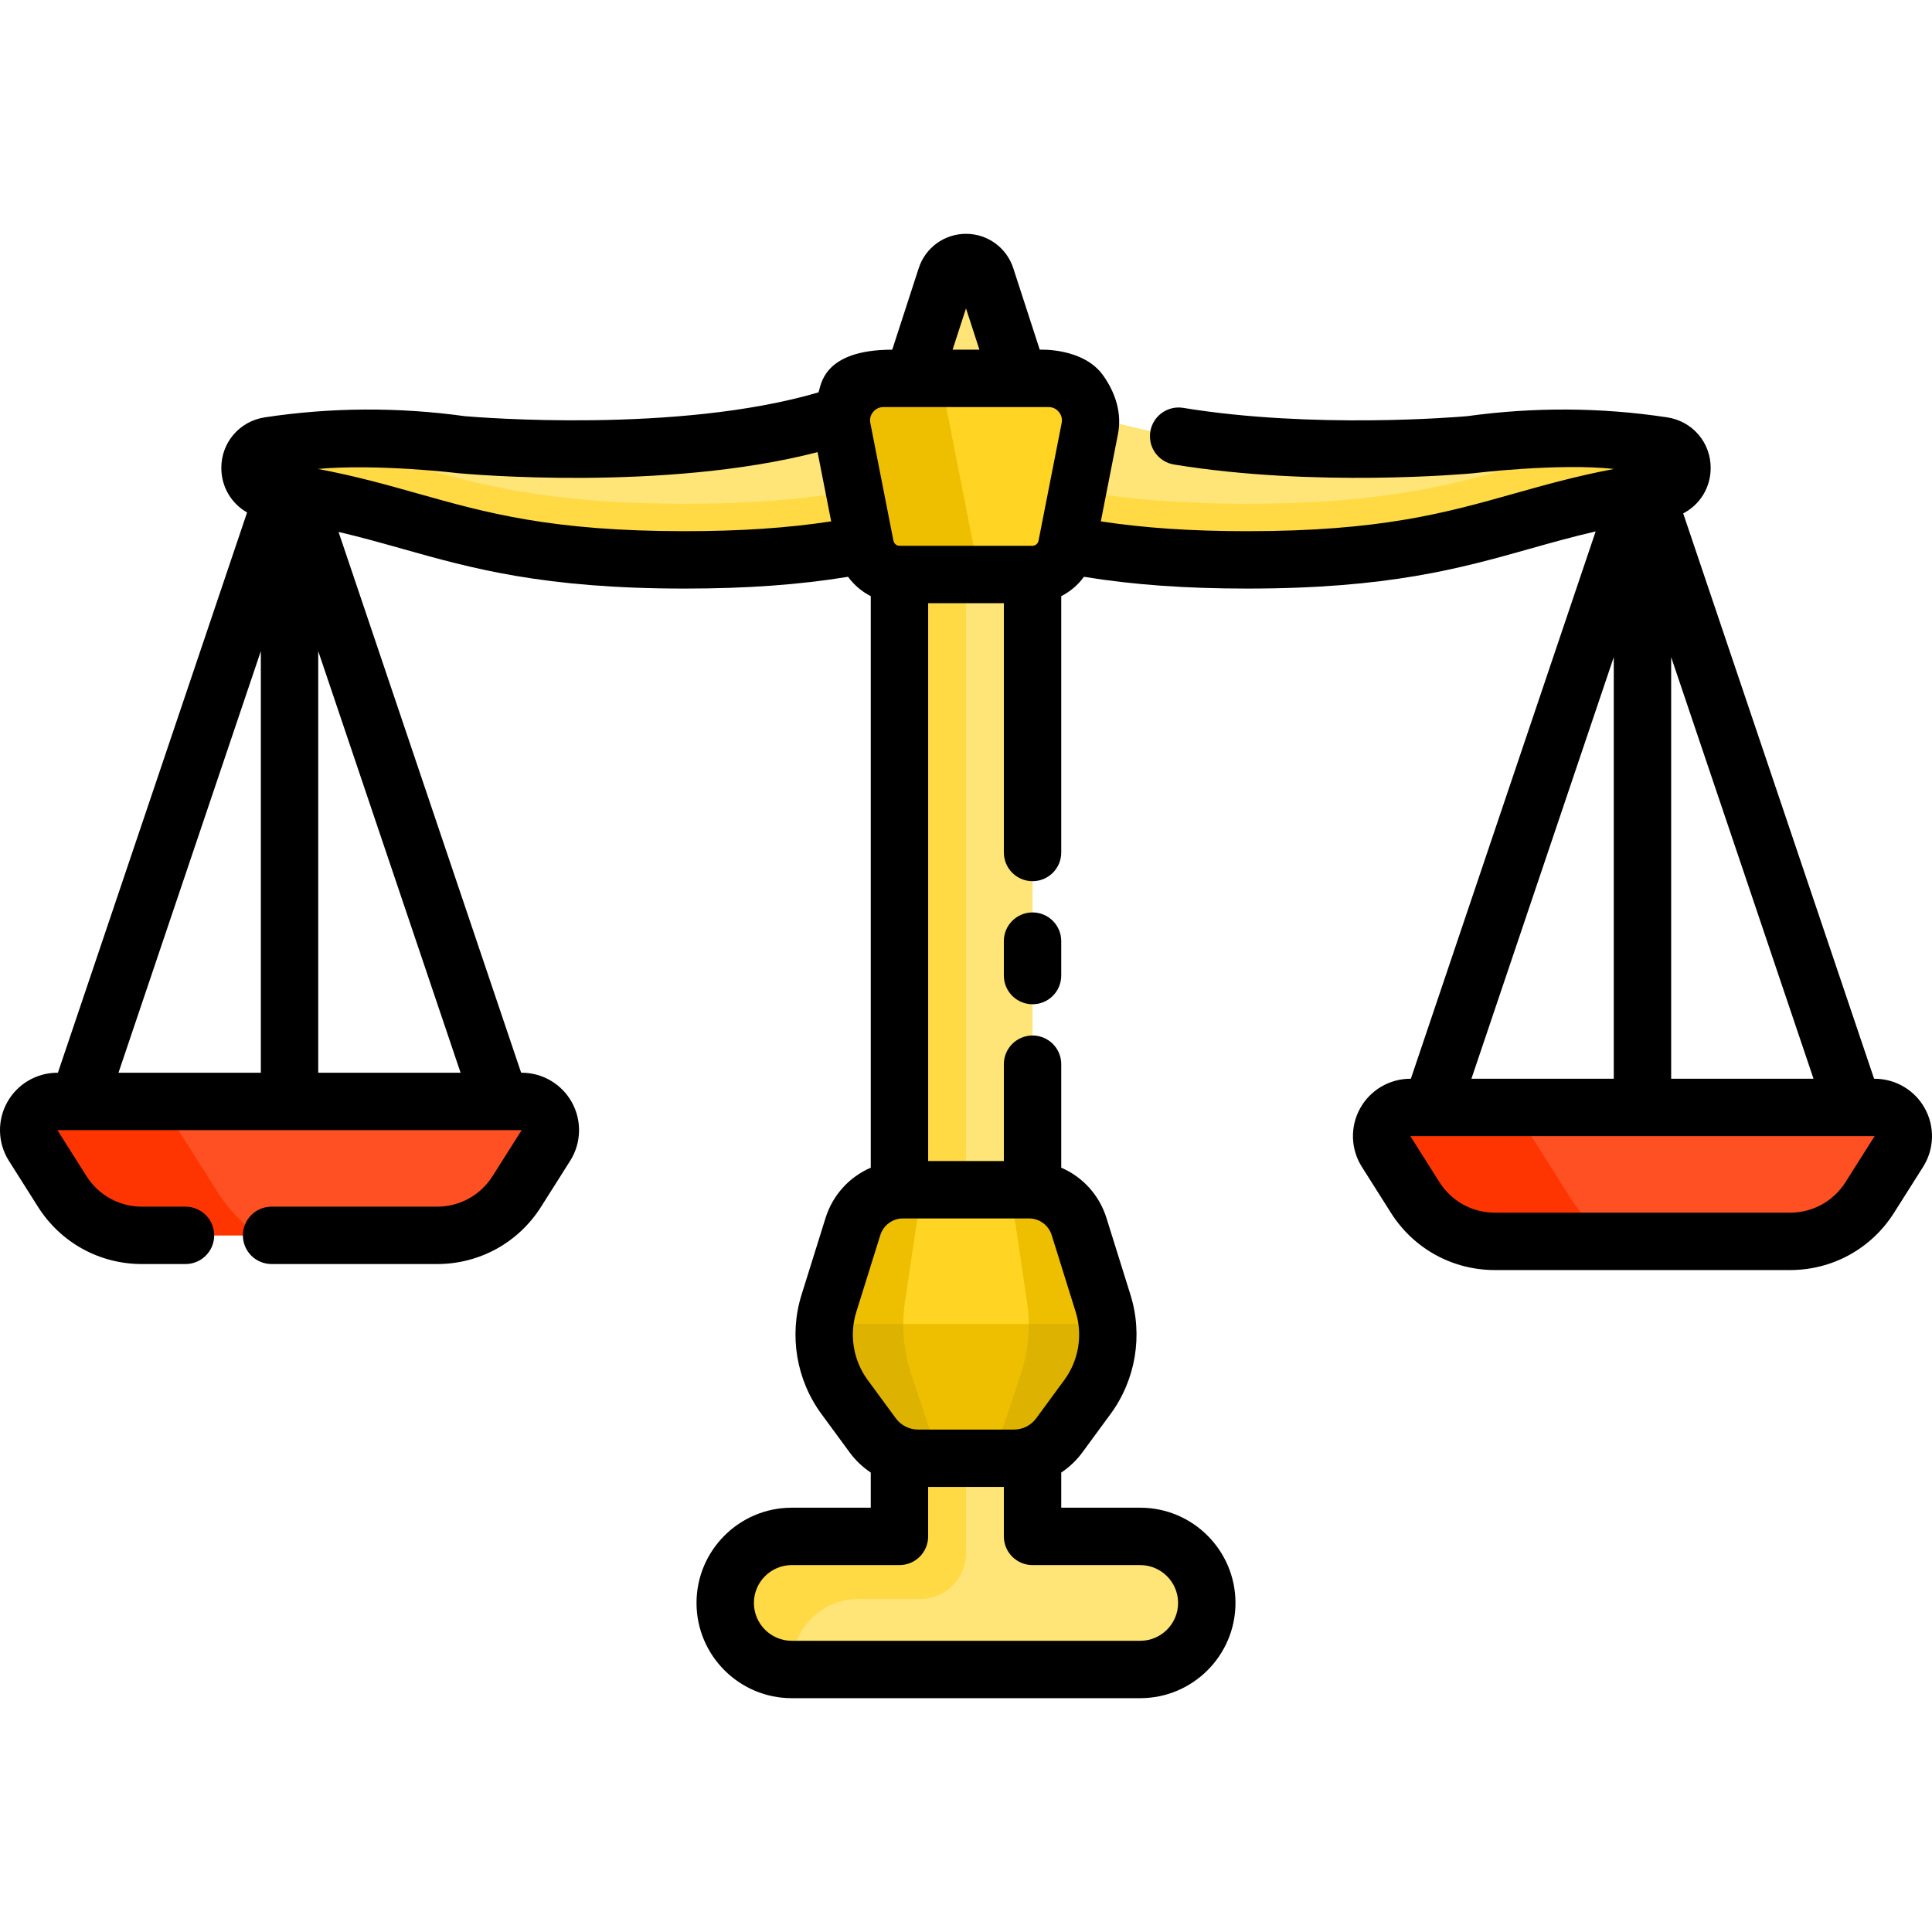 <?xml version="1.0" encoding="iso-8859-1"?>
<!-- Generator: Adobe Illustrator 19.0.0, SVG Export Plug-In . SVG Version: 6.00 Build 0)  -->
<svg version="1.1" id="Layer_1" xmlns="http://www.w3.org/2000/svg" xmlns:xlink="http://www.w3.org/1999/xlink" x="0px" y="0px"
	 viewBox="0 0 512 512" style="enable-background:new 0 0 512 512;" xml:space="preserve">
<g>
	<path style="fill:#FF5023;" d="M367.326,305.156l7.713,12.191c4.581,7.24,12.55,11.629,21.118,11.629h78.23
		c8.568,0,16.538-4.389,21.118-11.629l7.713-12.191c3.204-5.064-0.435-11.672-6.427-11.672H373.752
		C367.761,293.483,364.122,300.091,367.326,305.156z"/>
	<path style="fill:#FF5023;" d="M8.783,303.563l7.713,12.191c4.581,7.24,12.55,11.629,21.118,11.629h78.23
		c8.568,0,16.538-4.389,21.118-11.629l7.713-12.191c3.204-5.064-0.435-11.672-6.427-11.672H15.21
		C9.218,291.891,5.579,298.498,8.783,303.563z"/>
</g>
<g>
	<path style="fill:#FF3501;" d="M416.233,317.547l-12.619-19.946c-0.839-1.325-1.388-2.716-1.683-4.116h-28.178
		c-5.992,0-9.631,6.608-6.427,11.672l7.713,12.191c4.581,7.24,12.55,11.629,21.118,11.629h30.906
		C422.809,325.946,419.11,322.094,416.233,317.547z"/>
	<path style="fill:#FF3501;" d="M57.69,315.954l-12.619-19.946c-0.839-1.325-1.388-2.716-1.683-4.116H15.21
		c-5.992,0-9.631,6.608-6.427,11.672l7.713,12.191c4.581,7.24,12.55,11.629,21.118,11.629h30.906
		C64.267,324.353,60.567,320.501,57.69,315.954z"/>
</g>
<g>
	<path style="fill:#FFE477;" d="M275.097,142.702c13.788,3.213,30.259,5.671,55.453,5.671c58.476,0,69.958-13.238,109.98-18.436
		c6.871-0.892,6.985-10.782,0.134-11.822c-13.939-2.115-31.348-3.002-51.041-0.263c0,0-76.102,7.073-114.525-13.704
		C275.133,104.149,275.097,142.702,275.097,142.702z"/>
	<path style="fill:#FFE477;" d="M236.903,142.702c-13.788,3.213-30.259,5.671-55.453,5.671c-58.476,0-69.958-13.238-109.98-18.436
		c-6.871-0.892-6.985-10.782-0.134-11.822c13.939-2.115,31.348-3.002,51.041-0.263c0,0,76.102,7.073,114.525-13.704
		C236.868,104.149,236.903,142.702,236.903,142.702z"/>
</g>
<g>
	<path style="fill:#FFDA44;" d="M181.45,133.501c-52.774,0-67.275-10.781-99.018-16.705c-3.904,0.338-7.607,0.79-11.095,1.319
		c-6.851,1.039-6.738,10.93,0.134,11.822c40.022,5.198,51.504,18.436,109.98,18.436c25.195,0,41.665-2.458,55.453-5.671
		c0,0-0.006-6.907-0.011-14.87C223.106,131.044,206.638,133.501,181.45,133.501z"/>
	<path style="fill:#FFDA44;" d="M330.55,133.501c52.774,0,67.275-10.781,99.018-16.705c3.904,0.338,7.607,0.79,11.095,1.319
		c6.851,1.039,6.738,10.93-0.134,11.822c-40.022,5.198-51.504,18.436-109.98,18.436c-25.195,0-41.665-2.458-55.453-5.671
		c0,0,0.006-6.907,0.011-14.87C288.895,131.044,305.363,133.501,330.55,133.501z"/>
</g>
<path style="fill:#FFE477;" d="M302.176,407.162h-28.541v-295.77h-35.27v295.769h-28.541c-9.699,0-17.635,7.936-17.635,17.635
	s7.936,17.635,17.635,17.635h92.351c9.699,0,17.635-7.936,17.635-17.635l0,0C319.81,415.097,311.875,407.162,302.176,407.162z"/>
<path style="fill:#FFDA44;" d="M256,111.392h-17.635v295.769h-28.065c-9.831,0-18.241,8.043-18.108,17.873
	c0.129,9.591,8.014,17.397,17.633,17.397h0.055c-0.021-0.354-0.054-0.704-0.054-1.063c0-9.699,7.936-17.635,17.635-17.635h16.374
	c6.719,0,12.167-5.448,12.167-12.167V111.392H256z"/>
<path style="fill:#FFE477;" d="M238.366,111.392l12.338-37.977c1.667-5.13,8.925-5.13,10.592,0l12.338,37.977H238.366z"/>
<path style="fill:#FFD422;" d="M223.185,113.557l6.128,31.199c0.855,4.353,4.671,7.493,9.107,7.493h35.158
	c4.436,0,8.252-3.139,9.107-7.493l6.13-31.199c1.352-6.881-3.916-13.284-10.929-13.284h-43.771
	C227.102,100.273,221.834,106.676,223.185,113.557z"/>
<path style="fill:#EEBF00;" d="M249.266,100.273h-15.152c-7.013,0-12.28,6.403-10.929,13.284l6.128,31.199
	c0.855,4.353,4.671,7.493,9.107,7.493h21.153c-0.159-0.513-0.302-1.035-0.408-1.573L249.266,100.273z"/>
<path style="fill:#FFD422;" d="M272.681,315.293H239.32c-6.09,0-11.472,3.957-13.288,9.769l-6.36,20.351
	c-2.64,8.449-1.106,17.65,4.133,24.785l7.483,10.191c2.797,3.81,7.243,6.061,11.97,6.061h25.49c4.728,0,9.173-2.251,11.97-6.061
	l7.483-10.191c5.239-7.135,6.773-16.336,4.133-24.785l-6.36-20.351C284.154,319.25,278.771,315.293,272.681,315.293z"/>
<g>
	<path style="fill:#EEBF00;" d="M239.833,344.955l4.412-29.662h-4.925c-6.09,0-11.472,3.957-13.288,9.769l-6.36,20.351
		c-2.64,8.449-1.106,17.65,4.133,24.785l7.483,10.191c2.797,3.81,7.243,6.061,11.97,6.061h5.629l-7.373-22.173
		C239.443,358.057,238.868,351.439,239.833,344.955z"/>
	<path style="fill:#EEBF00;" d="M272.168,344.955l-4.412-29.662h4.925c6.09,0,11.472,3.957,13.288,9.769l6.36,20.351
		c2.64,8.449,1.106,17.65-4.133,24.785l-7.483,10.191c-2.797,3.81-7.242,6.061-11.97,6.061h-5.629l7.373-22.173
		C272.558,358.057,273.133,351.439,272.168,344.955z"/>
	<path style="fill:#EEBF00;" d="M223.803,370.198l7.483,10.191c2.797,3.81,7.242,6.061,11.97,6.061h25.49
		c4.728,0,9.173-2.251,11.97-6.061l7.483-10.191c4.126-5.62,5.943-12.521,5.243-19.326h-74.88
		C217.86,357.678,219.677,364.579,223.803,370.198z"/>
</g>
<g>
	<path style="fill:#DDB200;" d="M218.56,350.872c-0.7,6.806,1.117,13.707,5.243,19.326l7.483,10.191
		c2.797,3.81,7.242,6.061,11.97,6.061h5.629l-7.373-22.173c-1.442-4.334-2.14-8.864-2.116-13.406H218.56V350.872z"/>
	<path style="fill:#DDB200;" d="M293.44,350.872c0.7,6.806-1.117,13.707-5.243,19.326l-7.483,10.191
		c-2.797,3.81-7.242,6.061-11.97,6.061h-5.629l7.373-22.173c1.442-4.334,2.14-8.864,2.116-13.406h20.836V350.872z"/>
</g>
<path d="M273.634,241.804c-4.201,0-7.604,3.405-7.604,7.604v9.125c0,4.2,3.404,7.604,7.604,7.604c4.201,0,7.604-3.405,7.604-7.604
	v-9.125C281.239,245.208,277.835,241.804,273.634,241.804z"/>
<path d="M510.114,293.752c-2.675-4.857-7.78-7.873-13.324-7.873h-0.136l-50.588-149.823c4.346-2.244,7.225-6.713,7.281-11.897
	c0.073-6.832-4.781-12.536-11.542-13.561c-17.464-2.65-35.307-2.753-53.043-0.302c-2.769,0.241-40.882,3.403-75.182-2.203
	c-4.159-0.68-8.055,2.134-8.731,6.278c-0.678,4.145,2.133,8.055,6.277,8.732c37.342,6.103,77.509,2.481,79.202,2.324
	c0.115-0.011,22.66-2.754,37.419-1.152c-10.022,1.893-18.36,4.242-26.496,6.533c-18.189,5.124-35.37,9.964-70.7,9.964
	c-14.714,0-27.218-0.834-38.82-2.6l4.546-23.145c1.084-5.519-0.66-10.933-3.916-15.52c-5.267-7.421-16.814-6.836-16.814-6.836
	l-7.018-21.602c-1.769-5.445-6.804-9.103-12.529-9.103c-5.725,0-10.759,3.658-12.527,9.103l-7.018,21.602
	c-18.644,0-18.86,9.719-19.549,11.312c-37.278,10.963-90.379,6.6-93.668,6.314c-17.734-2.45-35.577-2.346-53.041,0.302
	c-6.761,1.026-11.615,6.729-11.541,13.561c0.054,5,2.738,9.331,6.827,11.646L15.345,284.286H15.21
	c-5.544,0-10.649,3.017-13.324,7.873c-2.675,4.857-2.493,10.783,0.469,15.468l7.713,12.191c6.008,9.497,16.306,15.167,27.544,15.167
	h11.549c4.2,0,7.604-3.405,7.604-7.604s-3.405-7.604-7.604-7.604H37.613c-5.994,0-11.487-3.025-14.692-8.09l-7.712-12.193
	l123.039,0.001l-7.713,12.191c-3.205,5.065-8.697,8.09-14.692,8.09h-43.87c-4.2,0-7.604,3.405-7.604,7.604s3.405,7.604,7.604,7.604
	h43.869c11.238,0,21.535-5.67,27.544-15.167l7.714-12.191c2.964-4.685,3.144-10.613,0.469-15.468
	c-2.675-4.857-7.78-7.873-13.324-7.873h-0.135L89.72,140.966c5.881,1.373,11.315,2.904,16.905,4.478
	c18.383,5.178,37.393,10.533,74.824,10.533c16.405,0,30.298-0.998,43.295-3.118c1.57,2.163,3.641,3.916,6.016,5.131v151.46
	c-5.624,2.423-10.066,7.194-11.988,13.343l-6.36,20.351c-3.348,10.711-1.381,22.507,5.26,31.554l7.483,10.191
	c1.556,2.12,3.462,3.922,5.605,5.354v9.313h-20.936c-13.917,0-25.239,11.322-25.239,25.239s11.322,25.239,25.239,25.239h92.351
	c13.917,0,25.239-11.322,25.239-25.239s-11.322-25.239-25.239-25.239h-20.935v-9.313c2.142-1.433,4.05-3.234,5.606-5.354
	l7.482-10.191c6.643-9.046,8.609-20.842,5.26-31.554l-6.359-20.351c-1.922-6.149-6.364-10.92-11.988-13.343v-27.427
	c0-4.2-3.404-7.604-7.604-7.604c-4.201,0-7.604,3.405-7.604,7.604v25.666h-20.061V159.853h20.061v66.066
	c0,4.2,3.404,7.604,7.604,7.604c4.201,0,7.604-3.405,7.604-7.604v-67.929c2.375-1.216,4.446-2.969,6.016-5.132
	c12.995,2.12,26.881,3.119,43.295,3.119c37.432,0,56.441-5.354,74.825-10.533c5.773-1.626,11.383-3.204,17.488-4.611
	l-48.974,145.046h-0.136c-5.544,0-10.648,3.016-13.323,7.872c-2.675,4.857-2.495,10.784,0.469,15.469l7.713,12.191
	c6.008,9.497,16.306,15.167,27.544,15.167h78.23c11.238,0,21.535-5.67,27.544-15.167l7.714-12.192
	C512.609,304.535,512.788,298.608,510.114,293.752z M256,81.724l3.556,10.944h-7.112L256,81.724z M69.125,172.553v111.734H31.398
	L69.125,172.553z M84.333,284.286V172.552l37.728,111.734H84.333z M110.75,130.805c-8.136-2.291-16.473-4.641-26.495-6.533
	c15.943-1.433,37.305,1.141,37.42,1.152c2.356,0.219,54.419,4.879,94.991-5.605l3.604,18.349
	c-11.605,1.766-24.115,2.601-38.82,2.601C146.119,140.768,128.939,135.929,110.75,130.805z M231.386,109.166
	c0.396-0.482,1.277-1.289,2.728-1.289h43.771c1.452,0,2.333,0.807,2.728,1.289c0.395,0.482,1.018,1.501,0.738,2.926l-6.128,31.198
	c-0.154,0.785-0.847,1.355-1.646,1.355h-35.157c-0.8,0-1.491-0.57-1.646-1.354l-6.128-31.199
	C230.368,110.667,230.989,109.646,231.386,109.166z M302.176,414.765c5.531,0,10.031,4.5,10.031,10.031
	c0,5.531-4.5,10.031-10.031,10.031h-92.351c-5.531,0-10.031-4.5-10.031-10.031s4.5-10.031,10.031-10.031h28.541
	c4.2,0,7.604-3.405,7.604-7.604v-13.106h20.061v13.106c0,4.2,3.404,7.604,7.604,7.604H302.176z M282.068,365.697l-7.482,10.191
	c-1.361,1.852-3.545,2.958-5.842,2.958h-25.489c-2.298,0-4.48-1.105-5.841-2.958l-7.483-10.191
	c-3.792-5.165-4.914-11.9-3.003-18.016l6.36-20.351c0.828-2.651,3.252-4.434,6.03-4.434h33.362c2.778,0,5.202,1.781,6.031,4.434
	l6.359,20.351C286.983,353.798,285.86,360.533,282.068,365.697z M480.603,285.879h-37.728V174.144L480.603,285.879z
	 M427.667,174.144v111.735H389.94L427.667,174.144z M489.079,313.281c-3.205,5.065-8.697,8.09-14.692,8.09h-78.23
	c-5.994,0-11.487-3.024-14.692-8.09l-7.712-12.193l123.04,0.002L489.079,313.281z"/>
<g>
</g>
<g>
</g>
<g>
</g>
<g>
</g>
<g>
</g>
<g>
</g>
<g>
</g>
<g>
</g>
<g>
</g>
<g>
</g>
<g>
</g>
<g>
</g>
<g>
</g>
<g>
</g>
<g>
</g>
</svg>
